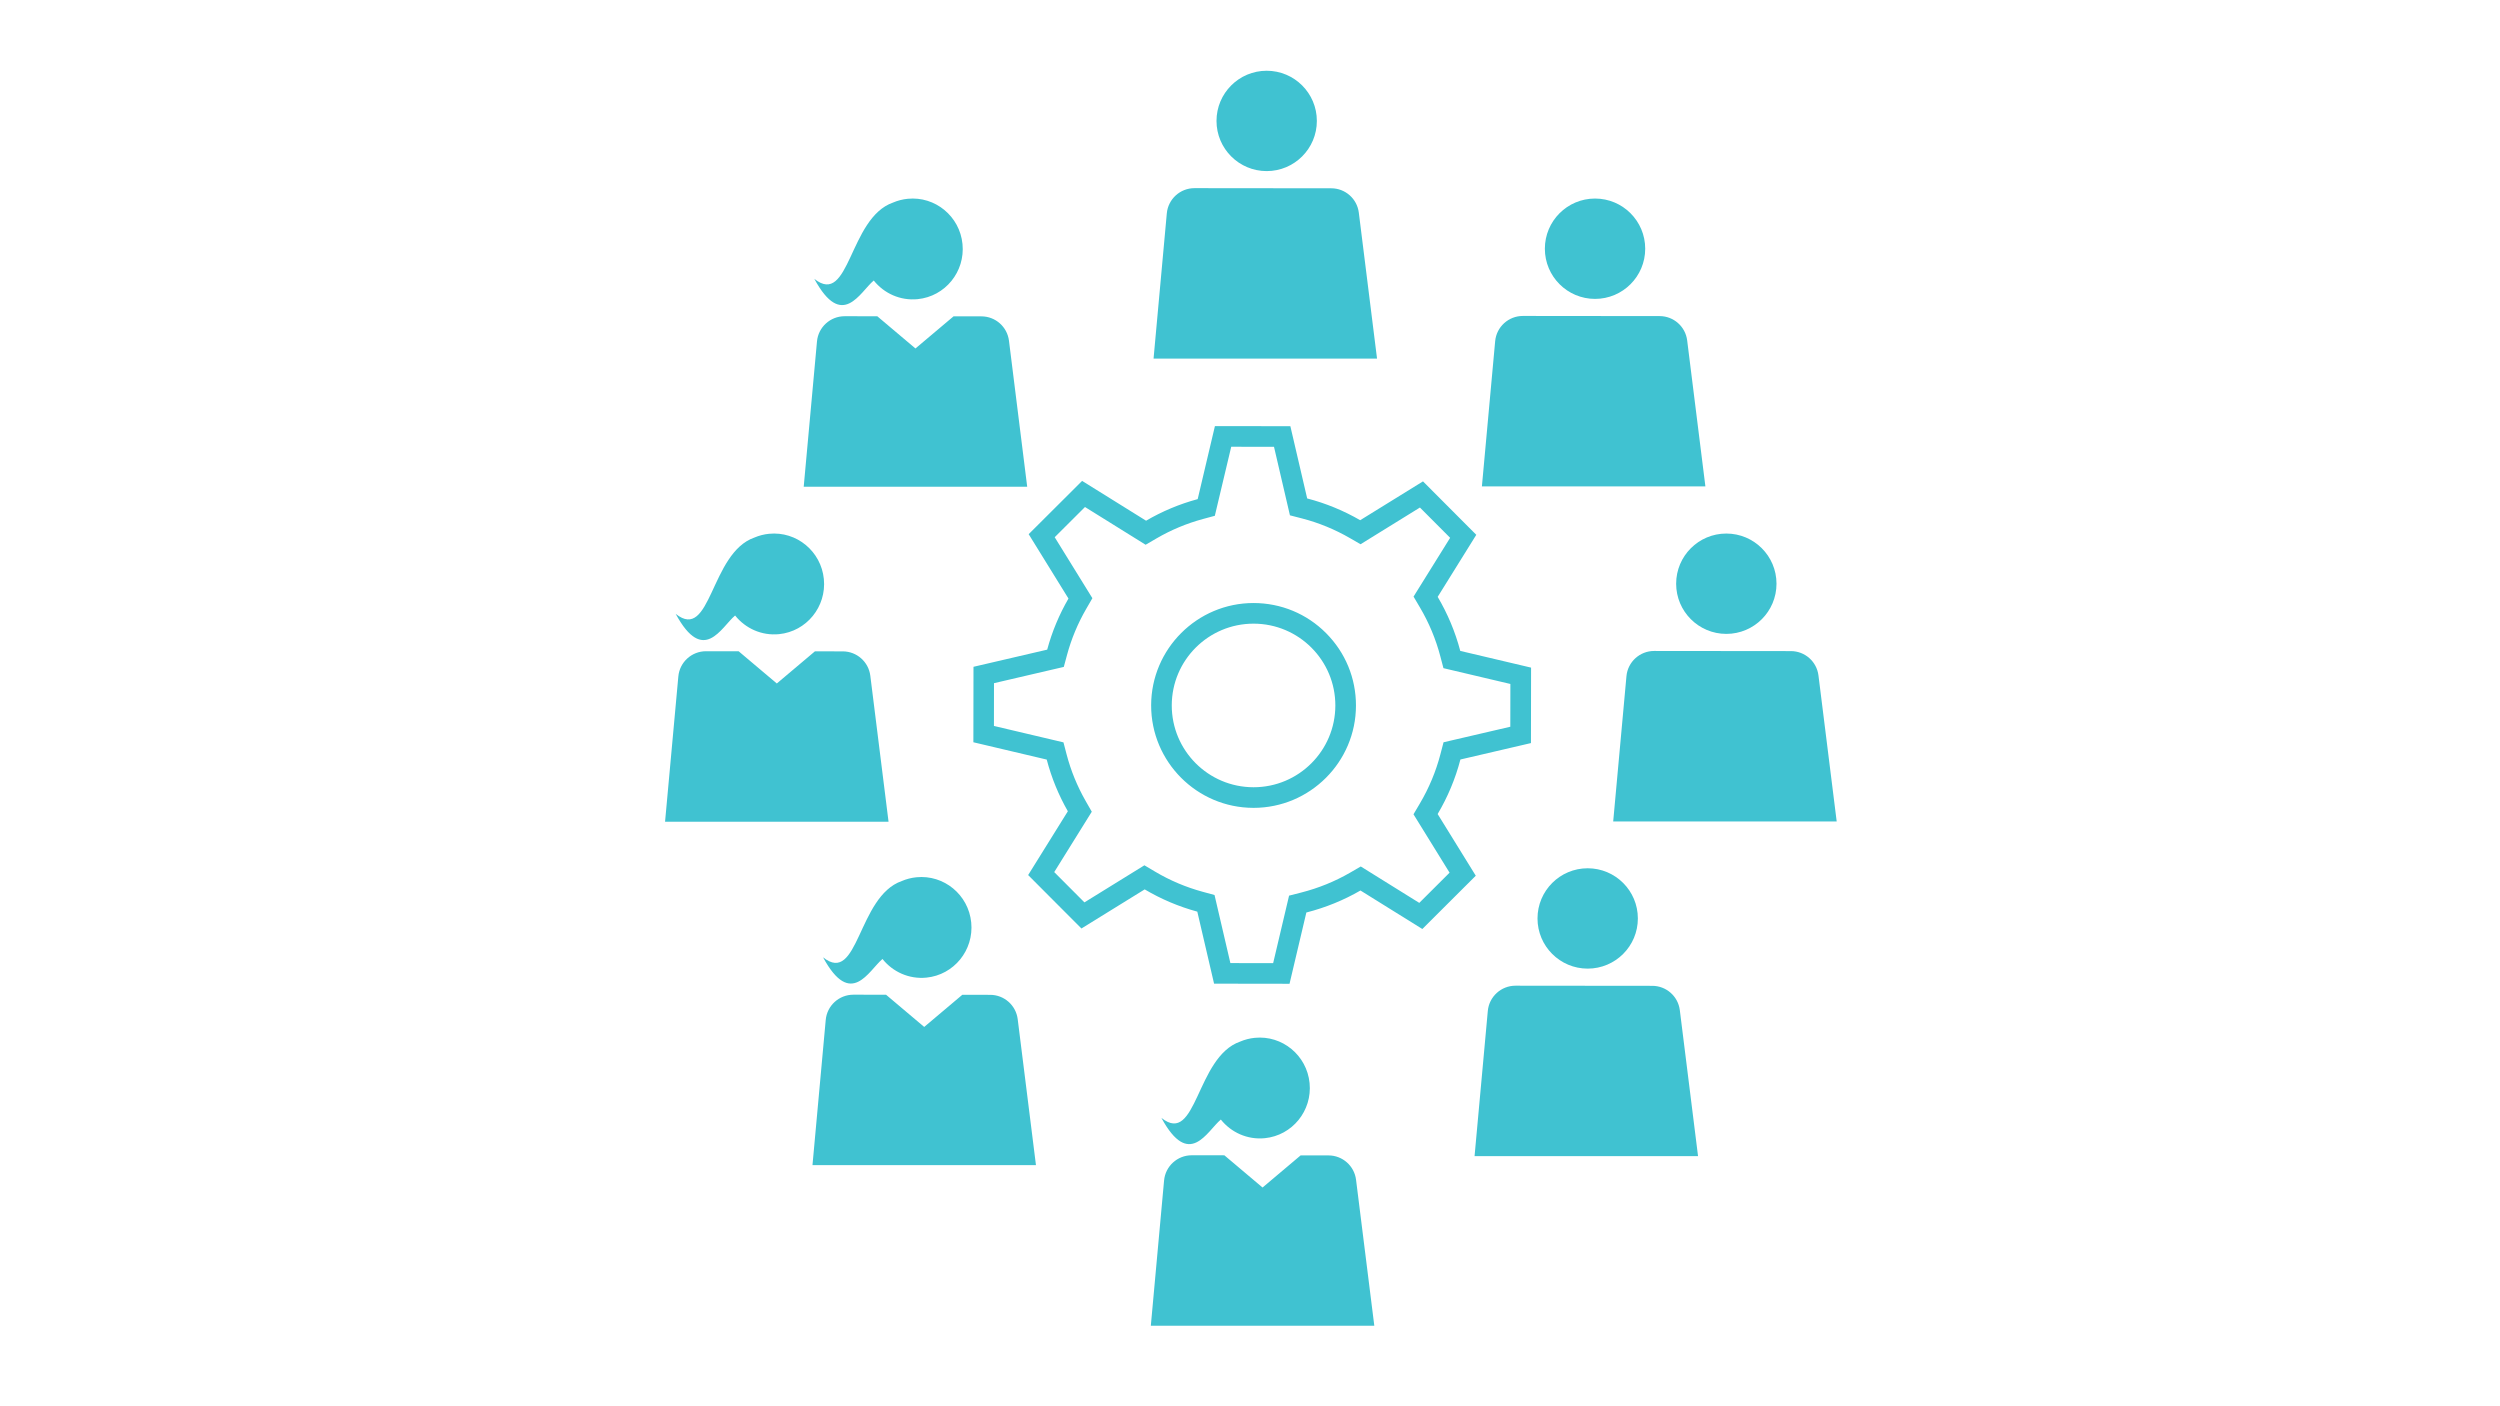 <?xml version="1.0" encoding="utf-8"?>
<!-- Generator: Adobe Illustrator 16.0.3, SVG Export Plug-In . SVG Version: 6.00 Build 0)  -->
<!DOCTYPE svg PUBLIC "-//W3C//DTD SVG 1.1//EN" "http://www.w3.org/Graphics/SVG/1.1/DTD/svg11.dtd">
<svg version="1.1" id="Layer_1" xmlns="http://www.w3.org/2000/svg" xmlns:xlink="http://www.w3.org/1999/xlink" x="0px" y="0px"
	 width="1600px" height="900px" viewBox="0 0 1600 900" enable-background="new 0 0 1600 900" xml:space="preserve">
<g>
	<path fill="#40C2D1" d="M571.553,129.636c2.916-1.251,6.066-2.079,9.388-2.412c17.604-1.746,33.3,11.205,35.055,28.944
		c1.764,17.739-11.079,33.543-28.683,35.289c-11.179,1.107-21.564-3.726-28.116-11.934c-8.901,7.479-20.196,31.896-38.034-1.062
		C543.959,196.713,543.167,139.509,571.553,129.636z"/>
	<path fill="#40C2D1" d="M645.74,218.052c-1.107-8.892-8.667-15.57-17.622-15.579l-17.838-0.018L585.89,223.02l-24.435-20.619
		l-20.871-0.018c-9.198-0.009-16.893,7.002-17.721,16.164l-8.487,92.943h143.028L645.74,218.052z"/>
	<path fill="#40C2D1" d="M482.822,344.034c2.916-1.251,6.065-2.079,9.387-2.412c17.604-1.746,33.3,11.205,35.055,28.944
		c1.765,17.738-11.079,33.543-28.683,35.289c-11.178,1.106-21.564-3.727-28.116-11.935c-8.9,7.479-20.196,31.896-38.034-1.062
		C455.229,411.12,454.427,353.916,482.822,344.034z"/>
	<path fill="#40C2D1" d="M557,432.459c-1.107-8.892-8.667-15.57-17.622-15.579l-17.838-0.018l-24.381,20.564l-24.436-20.619
		l-20.871-0.018c-9.197-0.009-16.893,7.002-17.721,16.164l-8.496,92.934h143.028L557,432.459z"/>
	<path fill="#40C2D1" d="M577.142,563.859c2.916-1.251,6.066-2.079,9.388-2.412c17.604-1.746,33.3,11.205,35.055,28.943
		c1.764,17.739-11.079,33.543-28.683,35.289c-11.179,1.107-21.564-3.726-28.116-11.934c-8.901,7.479-20.196,31.896-38.034-1.063
		C549.548,630.936,548.756,573.732,577.142,563.859z"/>
	<path fill="#40C2D1" d="M651.329,652.275c-1.107-8.893-8.667-15.57-17.622-15.579l-17.838-0.019l-24.381,20.565l-24.436-20.619
		l-20.871-0.018c-9.197-0.01-16.893,7.002-17.721,16.163l-8.478,92.935h143.027L651.329,652.275z"/>
	<path fill="#40C2D1" d="M793.691,666.621c2.916-1.251,6.065-2.079,9.387-2.412c17.604-1.746,33.3,11.205,35.055,28.944
		c1.764,17.738-11.079,33.543-28.683,35.289c-11.179,1.106-21.564-3.727-28.116-11.935c-8.901,7.479-20.196,31.896-38.034-1.062
		C766.097,733.707,765.296,676.503,793.691,666.621z"/>
	<path fill="#40C2D1" d="M867.869,755.046c-1.107-8.892-8.667-15.57-17.622-15.579l-17.838-0.018l-24.381,20.564l-24.436-20.619
		l-20.871-0.018c-9.197-0.009-16.893,7.002-17.721,16.164l-8.478,92.934h143.027L867.869,755.046z"/>
	<path fill="#40C2D1" d="M787.985,285.921l27.378,0.045l8.388,36.054l1.81,7.785l7.739,1.998
		c10.638,2.745,20.943,6.976,30.636,12.573l6.822,3.942l6.705-4.149l31.293-19.35l19.332,19.386L908.9,375.03l-4.23,6.795
		l4.068,6.894c5.787,9.792,10.179,20.305,13.05,31.239l2.016,7.668l7.713,1.818l35.128,8.289l-0.046,27.378l-34.965,8.136
		l-7.767,1.809l-2.016,7.713c-2.862,10.989-7.291,21.592-13.158,31.51l-4.06,6.866l4.194,6.786l18.9,30.582l-19.387,19.332
		l-30.717-19.116l-6.723-4.185l-6.858,3.969c-9.702,5.616-20.231,9.892-31.284,12.718l-7.749,1.979l-1.836,7.776l-8.36,35.433
		l-27.369-0.045l-8.361-35.901l-1.782-7.668l-7.596-2.069c-10.701-2.916-20.935-7.245-30.411-12.87l-6.876-4.077l-6.795,4.203
		l-31.59,19.53l-19.332-19.387l19.881-31.95l4.158-6.687l-3.906-6.831c-5.391-9.441-9.504-19.494-12.213-29.871l-2.007-7.686
		l-7.731-1.827l-36.765-8.676l0.036-27.379l36.98-8.612l7.695-1.791l2.052-7.623c2.772-10.287,6.912-20.224,12.294-29.529
		l3.951-6.831l-4.149-6.714l-19.971-32.31l19.386-19.332l32.059,19.953l6.75,4.202l6.867-4.005
		c9.368-5.463,19.403-9.656,29.825-12.474l7.597-2.052l1.809-7.659L787.985,285.921 M802.259,517.032h0.019
		c36.09,0,65.492-29.358,65.537-65.448c0.027-17.505-6.768-33.975-19.125-46.377c-12.356-12.402-28.809-19.242-46.422-19.269
		c-36.08,0-65.483,29.357-65.537,65.447c-0.055,36.145,29.304,65.592,65.43,65.646H802.259 M777.545,272.718l-11.025,46.72
		c-11.709,3.158-22.787,7.839-33.029,13.814l-40.941-25.479l-34.2,34.101l25.471,41.202c-5.877,10.151-10.494,21.114-13.617,32.697
		l-47.169,10.979l-0.072,48.294l46.944,11.079c3.06,11.718,7.649,22.815,13.518,33.084l-25.407,40.824l34.102,34.2l40.491-25.029
		c10.413,6.174,21.717,10.989,33.669,14.247l10.728,46.089l48.294,0.072l10.764-45.612c12.285-3.132,23.923-7.884,34.633-14.085
		l39.6,24.643l34.2-34.102l-24.399-39.474c6.372-10.773,11.331-22.482,14.563-34.902l45.152-10.512l0.072-48.294l-45.314-10.692
		c-3.231-12.294-8.146-23.904-14.454-34.596l24.705-39.708l-34.102-34.2l-40.193,24.849c-10.513-6.065-21.889-10.809-33.931-13.923
		l-10.764-46.242L777.545,272.718L777.545,272.718z M802.277,503.838c-0.027,0-0.055,0-0.081,0
		c-28.908-0.045-52.309-23.517-52.272-52.425c0.045-28.881,23.473-52.263,52.344-52.272c0.027,0,0.055,0,0.081,0
		c28.917,0.045,52.317,23.518,52.272,52.426C854.576,480.447,831.148,503.838,802.277,503.838L802.277,503.838z"/>
	<g>
		<circle fill="#40C2D1" cx="810.674" cy="77.391" r="32.112"/>
	</g>
	<g>
		<path fill="#40C2D1" d="M881.306,229.518l-11.664-93.429c-1.106-8.892-8.667-15.57-17.622-15.579l-87.533-0.09
			c-9.198-0.009-16.894,7.002-17.73,16.164l-8.478,92.934H881.306z"/>
	</g>
	<g>
		<circle fill="#40C2D1" cx="1020.824" cy="159.183" r="32.112"/>
	</g>
	<g>
		<path fill="#40C2D1" d="M1091.456,311.31l-11.664-93.429c-1.106-8.892-8.667-15.57-17.622-15.579l-87.534-0.09
			c-9.198-0.009-16.893,7.002-17.729,16.164l-8.487,92.934H1091.456z"/>
	</g>
	<g>
		<circle fill="#40C2D1" cx="1104.848" cy="373.581" r="32.112"/>
	</g>
	<g>
		<path fill="#40C2D1" d="M1175.48,525.717l-11.664-93.429c-1.107-8.892-8.667-15.57-17.622-15.579l-87.534-0.09
			c-9.198-0.009-16.893,7.002-17.73,16.164l-8.478,92.934H1175.48L1175.48,525.717z"/>
	</g>
	<g>
		<circle fill="#40C2D1" cx="1016.117" cy="587.808" r="32.112"/>
	</g>
	<g>
		<path fill="#40C2D1" d="M1086.749,739.944l-11.664-93.43c-1.106-8.892-8.667-15.569-17.622-15.579l-87.534-0.09
			c-9.198-0.009-16.893,7.002-17.729,16.164l-8.479,92.935H1086.749z"/>
	</g>
</g>
</svg>
